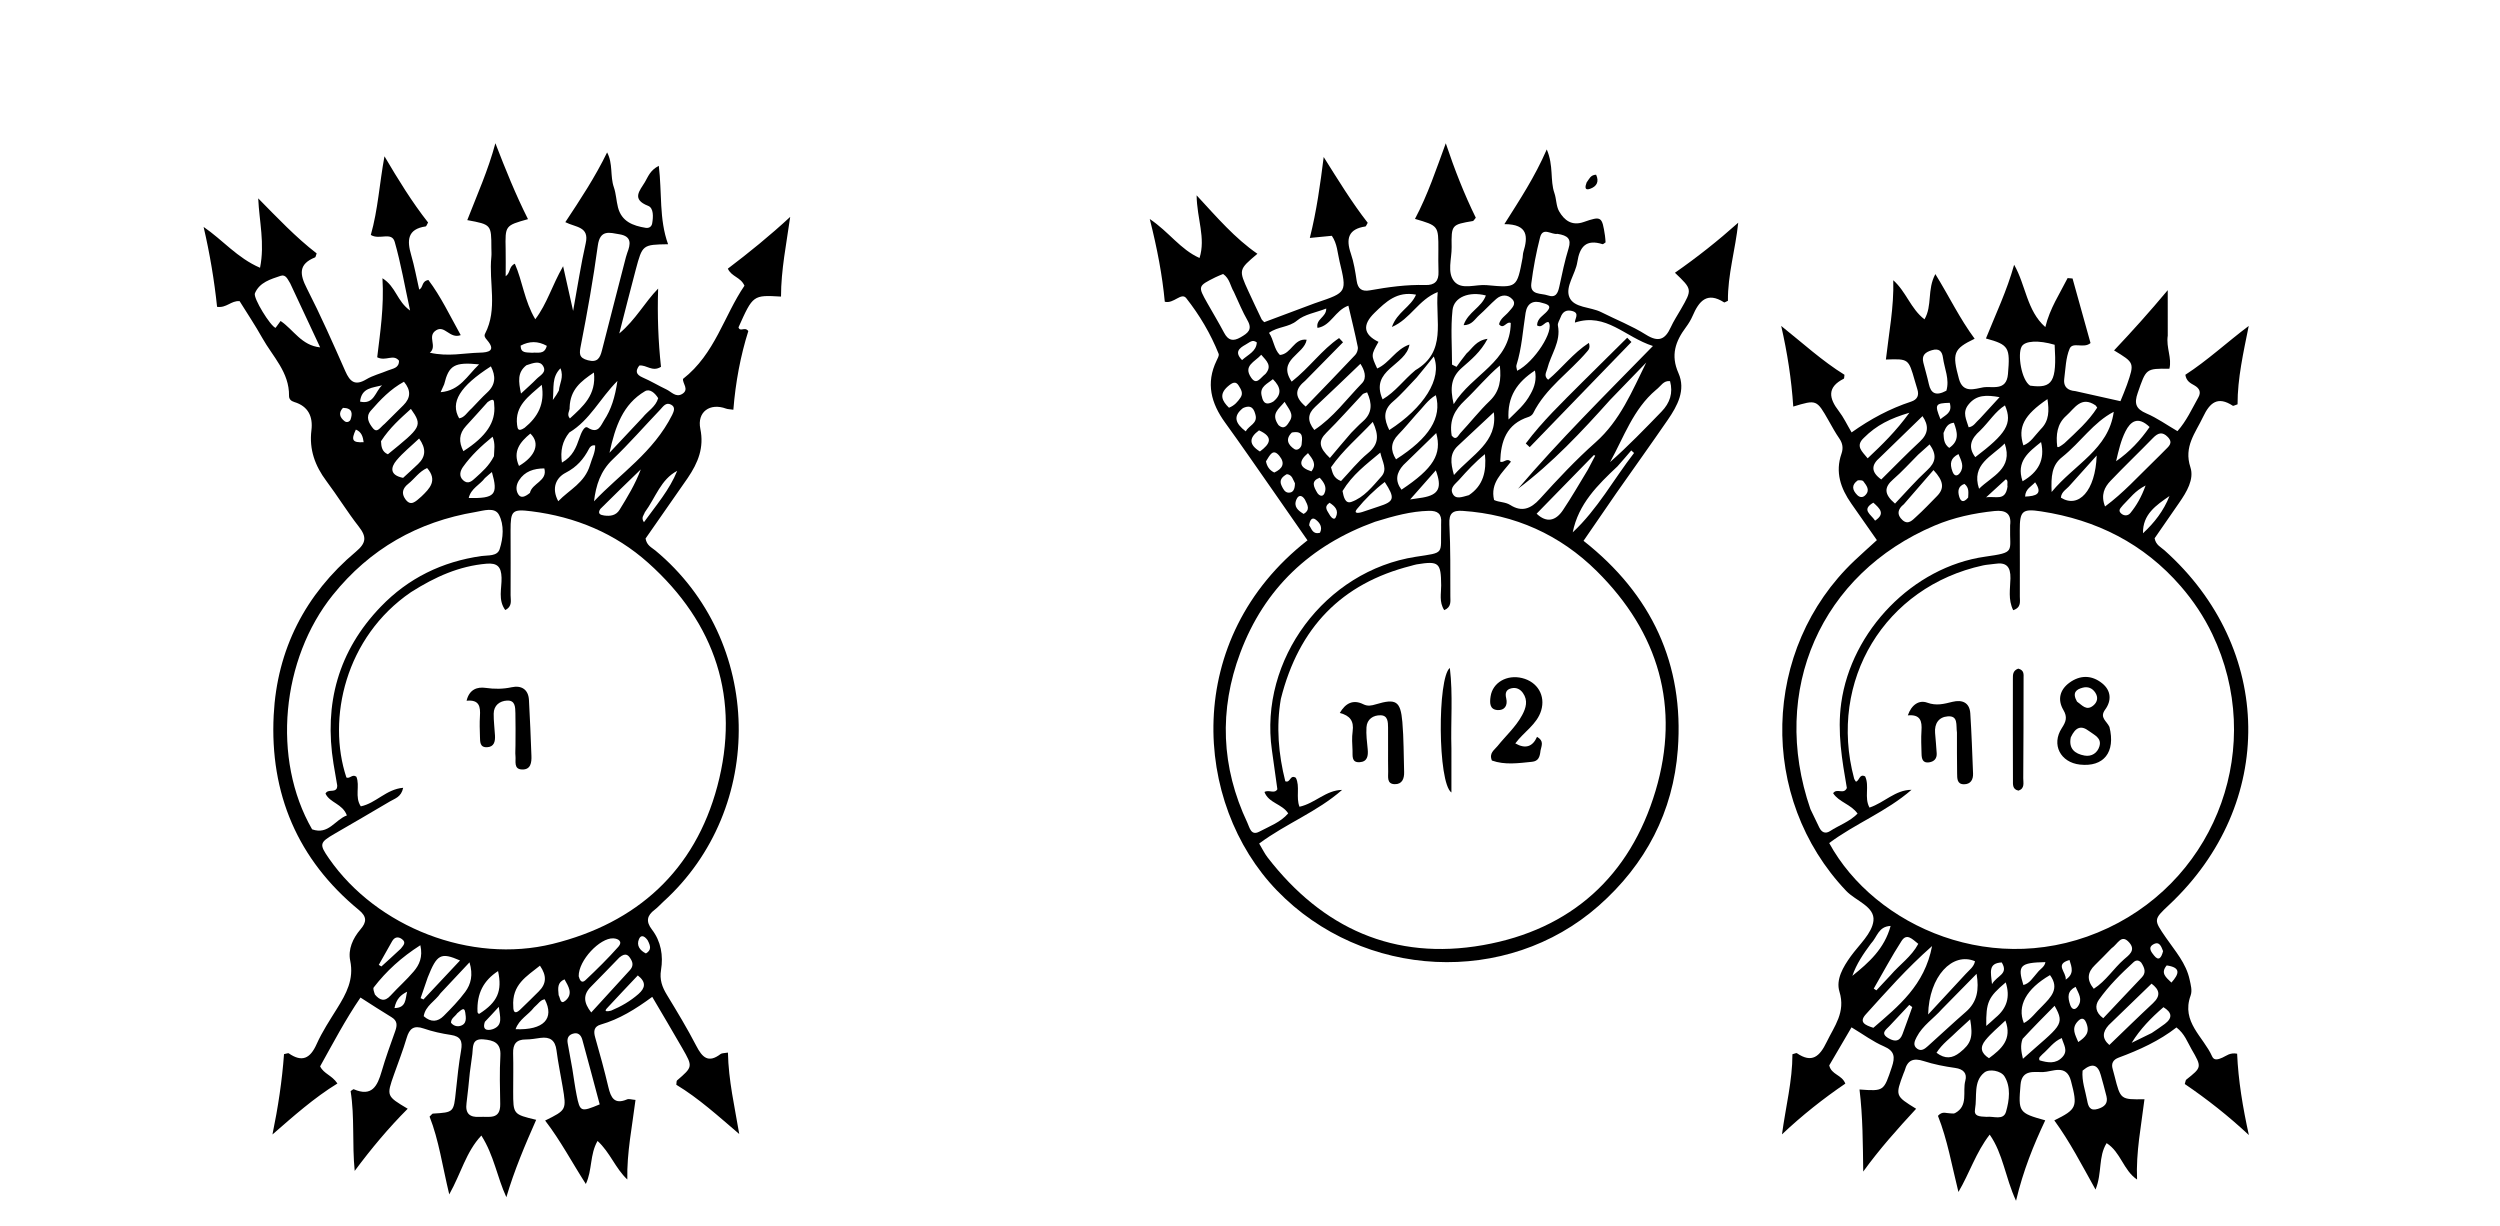 <svg version="1.1" id="Layer_1" xmlns="http://www.w3.org/2000/svg" xmlns:xlink="http://www.w3.org/1999/xlink" x="0px" y="0px"
	 width="100%" viewBox="0 0 848 416" enable-background="new 0 0 848 416" xml:space="preserve">
<path fill="#000000" opacity="1" stroke="none" 
	d="
M233.264,162.15 
	C228.305,169.275 223.551,176.096 218.978,182.659 
	C219.355,185.028 221.07,185.713 222.287,186.722 
	C259.142,217.284 259.943,274.213 224.993,305.867 
	C224.005,306.761 223.126,307.794 222.067,308.589 
	C219.472,310.534 219.009,312.538 221.112,315.272 
	C224.228,319.322 225.021,324.15 224.219,329.034 
	C223.685,332.288 224.59,334.785 226.201,337.433 
	C229.662,343.125 233.121,348.838 236.178,354.75 
	C238.199,358.659 240.244,360.736 244.432,357.524 
	C244.879,357.181 245.655,357.268 246.917,357.041 
	C247.106,366.516 249.206,375.435 250.75,384.655 
	C243.701,378.65 237.005,372.537 229.408,367.953 
	C229.525,367.123 229.449,366.662 229.633,366.503 
	C234.999,361.871 235.048,361.85 231.48,355.619 
	C228.196,349.883 224.803,344.21 221.239,338.135 
	C215.53,342.338 210.045,345.719 203.751,347.54 
	C201.501,348.19 201.268,349.752 201.879,351.879 
	C203.486,357.475 205.02,363.096 206.359,368.76 
	C207.202,372.325 208.402,374.752 212.698,372.915 
	C213.344,372.639 214.259,372.991 215.561,373.092 
	C214.43,382.159 212.601,390.906 212.785,400.083 
	C208.716,396.273 206.951,390.908 202.691,387.009 
	C200.02,391.625 200.949,396.859 198.718,401.612 
	C194.059,394.371 190.131,386.881 184.911,380.091 
	C192.172,376.494 192.178,376.493 190.833,368.546 
	C190.14,364.447 189.287,360.37 188.761,356.251 
	C188.329,352.861 186.573,351.619 183.331,352.053 
	C181.68,352.274 180.02,352.594 178.366,352.588 
	C175.123,352.576 173.964,354.167 174.049,357.264 
	C174.168,361.593 174.068,365.929 174.071,370.262 
	C174.076,377.978 174.079,377.978 181.871,379.841 
	C178.063,388.451 174.431,397.025 171.757,406.089 
	C168.614,399.32 167.598,391.974 163.278,385.176 
	C158.052,390.739 156.464,397.859 152.383,405.137 
	C150.045,395.455 148.855,386.709 145.71,378.747 
	C146.369,378.142 146.596,377.747 146.845,377.732 
	C153.945,377.308 153.895,377.308 154.639,370.107 
	C155.118,365.479 155.608,360.84 156.407,356.261 
	C156.944,353.185 156.272,351.542 152.952,351.051 
	C149.836,350.589 146.704,349.907 143.734,348.875 
	C140.332,347.692 138.87,348.898 137.928,352.098 
	C136.708,356.247 135.122,360.289 133.679,364.371 
	C131.062,371.778 131.058,371.776 138.292,376.084 
	C131.712,382.676 125.868,389.695 120.314,397.172 
	C119.403,387.995 120.339,378.932 118.93,370.106 
	C119.47,369.772 119.828,369.399 119.992,369.471 
	C126.157,372.151 128.022,368.369 129.447,363.446 
	C130.789,358.812 132.45,354.268 134.07,349.72 
	C134.763,347.774 134.824,346.244 132.79,345.021 
	C129.391,342.977 126.081,340.787 122.276,338.367 
	C117.128,345.905 112.924,353.932 108.589,361.705 
	C109.822,364.263 112.557,364.674 114.453,367.516 
	C106.496,372.41 99.564,378.588 92.416,384.82 
	C94.328,375.567 95.696,366.512 96.338,357.56 
	C97.317,357.377 97.746,357.154 97.932,357.283 
	C102.476,360.422 105.212,359.049 107.392,354.179 
	C109.287,349.945 111.892,346.012 114.352,342.05 
	C117.444,337.073 120.107,332.219 118.79,325.853 
	C118.002,322.044 119.674,318.274 122.275,315.242 
	C124.404,312.76 124.506,310.944 121.715,308.65 
	C100.93,291.562 91.496,269.142 92.833,242.627 
	C93.958,220.331 103.53,201.57 120.731,187.124 
	C124.277,184.147 124.401,182.089 121.714,178.644 
	C117.825,173.659 114.501,168.236 110.712,163.167 
	C106.852,158.003 104.83,152.471 105.636,145.934 
	C106.199,141.361 104.594,137.801 99.826,136.368 
	C98.69,136.027 98.024,135.34 98.041,134.283 
	C98.172,126.286 92.511,120.963 88.992,114.676 
	C86.565,110.341 83.788,106.203 81.276,102.151 
	C78.416,101.896 76.864,104.546 73.632,104.079 
	C72.694,95.181 71.197,86.149 69.062,76.973 
	C75.503,81.348 80.458,87.491 88.204,90.829 
	C89.857,82.579 87.942,75.152 87.586,67.284 
	C94.055,73.837 100.307,80.478 107.405,85.949 
	C107.113,86.724 107.076,87.22 106.873,87.302 
	C101.208,89.581 101.621,93.007 104.084,97.82 
	C108.784,107.006 112.963,116.467 117.132,125.913 
	C118.714,129.499 120.428,130.96 124.246,128.676 
	C126.499,127.328 129.169,126.688 131.62,125.654 
	C133.191,124.992 135.374,124.936 135.344,122.35 
	C133.39,119.93 130.89,122.683 127.947,121.19 
	C128.948,112.831 130.307,104.107 129.728,94.378 
	C134.347,97.264 134.611,102.171 139.102,105.333 
	C137.272,96.921 135.98,89.377 133.892,82.06 
	C132.855,78.428 128.707,81.52 125.781,79.691 
	C128.206,71.166 128.728,62.121 130.413,53.014 
	C135.051,60.892 139.77,68.569 145.205,75.475 
	C144.744,76.272 144.614,76.769 144.416,76.797 
	C138.138,77.696 138.027,81.571 139.469,86.504 
	C140.585,90.32 141.29,94.257 142.193,98.211 
	C143.683,97.502 142.864,95.422 145.306,94.969 
	C149.494,100.504 152.602,107.057 156.279,113.674 
	C152.578,115.054 150.887,110.198 147.958,112.02 
	C144.71,114.04 148.485,117.44 145.802,119.637 
	C152.06,121.064 157.405,119.741 162.763,119.62 
	C165.713,119.553 168.317,118.975 165.221,115.359 
	C164.626,114.664 164.101,114.024 164.532,113.193 
	C168.886,104.805 165.762,95.813 166.667,87.151 
	C166.771,86.162 166.678,85.153 166.676,84.153 
	C166.658,76.176 166.658,76.176 158.499,74.665 
	C161.853,66.049 165.607,57.679 168.036,48.581 
	C171.447,57.419 174.889,65.984 179.095,74.335 
	C171.327,76.513 171.346,76.513 171.514,84.478 
	C171.576,87.438 171.524,90.4 171.524,93.71 
	C173.258,92.49 172.521,90.414 174.634,89.453 
	C177.245,95.349 177.855,102.06 181.567,108.287 
	C185.58,103.008 187.213,96.897 191.007,90.299 
	C192.226,95.751 193.16,99.925 194.4,105.467 
	C195.975,96.858 197.06,89.624 198.675,82.51 
	C199.975,76.786 195.233,77.151 191.756,75.355 
	C196.858,67.648 201.856,60.087 205.932,51.696 
	C207.976,55.509 206.905,59.737 208.217,63.509 
	C208.973,65.682 209.042,68.083 209.616,70.332 
	C210.845,75.142 214.678,76.568 218.992,77.278 
	C220.192,77.476 221.03,76.851 221.217,75.786 
	C221.601,73.611 221.755,70.565 219.858,69.829 
	C214.085,67.587 217.026,64.644 218.739,61.79 
	C219.815,59.998 220.455,57.796 223.465,56.253 
	C224.588,65.378 223.516,74.296 226.612,82.841 
	C217.96,82.994 217.917,82.982 215.658,91.422 
	C213.815,98.306 212.091,105.221 210.057,113.118 
	C215.724,108.35 218.666,102.562 223.24,97.889 
	C222.94,106.942 223.275,115.841 224.208,124.424 
	C221.233,126.289 219.296,123.672 216.854,123.991 
	C215.493,125.796 215.652,127.035 218.017,128.054 
	C220.763,129.238 223.334,130.82 226.044,132.094 
	C227.747,132.895 229.256,134.969 231.446,133.602 
	C233.882,132.082 231.418,129.984 231.688,128.513 
	C242.542,120.048 245.601,107.029 252.522,96.915 
	C251.231,93.964 248.189,93.934 246.88,91.129 
	C254.074,85.679 261.176,79.917 268.034,73.569 
	C266.755,82.713 264.922,91.555 264.919,100.601 
	C255.42,100.054 255.42,100.054 250.494,111.045 
	C251.111,112.765 252.632,110.648 253.828,112.306 
	C251.21,120.588 249.498,129.588 248.755,138.981 
	C247.516,138.799 246.852,138.812 246.272,138.597 
	C240.809,136.574 236.372,139.71 237.555,145.469 
	C238.863,151.832 236.83,156.891 233.264,162.15 
M139.39,200.87 
	C117.133,216.064 110.864,243.809 117.5,263.73 
	C118.657,264.275 119.544,262.409 120.889,263.477 
	C122.154,266.544 120.233,270.306 122.385,273.512 
	C127.507,272.474 131.02,267.675 136.755,267.218 
	C136.111,270.385 133.919,270.854 132.318,271.814 
	C126.036,275.58 119.665,279.197 113.343,282.895 
	C108.355,285.813 108.249,286.391 111.617,291.234 
	C127.838,314.563 159.75,326.996 187.41,320.174 
	C216.136,313.089 235.693,295.266 243.316,266.706 
	C251.209,237.135 242.74,211.369 219.863,190.91 
	C208.684,180.911 195.184,175.298 180.263,173.431 
	C173.692,172.609 173.189,173.211 173.188,179.932 
	C173.187,187.259 173.259,194.587 173.193,201.913 
	C173.178,203.597 173.905,205.655 171.381,206.926 
	C168.859,203.473 170.235,199.546 170.128,195.945 
	C170.018,192.257 168.699,190.887 165.006,191.208 
	C155.794,192.006 147.672,195.605 139.39,200.87 
M105.864,281.308 
	C111.448,283.297 113.644,278.034 117.661,276.591 
	C116.172,272.578 111.879,272.349 110.409,269.187 
	C111.252,267.504 113.475,268.967 114.264,267.349 
	C114.305,267.072 114.437,266.733 114.386,266.424 
	C113.984,263.964 113.52,261.514 113.124,259.054 
	C109.842,238.698 114.752,220.757 129.172,205.781 
	C138.5,196.093 149.984,190.502 163.309,188.606 
	C165.517,188.292 168.673,188.76 169.479,186.272 
	C170.704,182.491 171.073,178.056 169.237,174.592 
	C167.81,171.898 164.02,173.213 161.354,173.661 
	C141.695,176.969 125.482,186.161 112.888,201.824 
	C95.452,223.508 92.125,257.448 105.864,281.308 
M211.941,88.664 
	C212.208,87.705 212.401,86.717 212.757,85.792 
	C213.896,82.837 214.374,80.183 210.155,79.474 
	C206.762,78.904 203.53,77.758 202.776,83.324 
	C201.245,94.637 199.225,105.893 197.037,117.101 
	C196.496,119.866 196.234,121.362 199.421,122.204 
	C202.65,123.058 203.524,121.458 204.18,118.857 
	C206.656,109.045 209.23,99.258 211.941,88.664 
M159.365,363.829 
	C158.999,367.28 158.71,370.741 158.245,374.178 
	C157.77,377.694 159.296,379.061 162.7,378.846 
	C165.836,378.648 169.769,379.966 169.674,374.493 
	C169.578,369.033 169.423,363.557 169.731,358.112 
	C169.982,353.661 167.412,352.848 163.954,352.553 
	C159.978,352.213 160.509,355.153 160.215,357.539 
	C159.993,359.343 159.72,361.14 159.365,363.829 
M98.435,96.107 
	C97.633,94.879 96.976,92.953 95.204,93.557 
	C91.803,94.714 88.052,95.743 86.467,99.474 
	C85.791,101.063 91.783,110.716 93.472,111.211 
	C93.974,110.525 94.507,109.796 95.182,108.875 
	C99.635,111.897 102.268,117.189 108.593,117.824 
	C105.314,110.804 102.036,103.784 98.435,96.107 
M228.005,140.735 
	C228.597,139.49 229.195,138.096 227.629,137.256 
	C225.86,136.307 224.919,137.928 223.937,138.956 
	C218.558,144.591 213.427,150.483 207.8,155.857 
	C203.676,159.795 202.15,164.579 201.487,170.047 
	C210.421,160.63 221.654,153.394 228.005,140.735 
M194.137,362.565 
	C194.613,365.518 194.999,368.488 195.582,371.419 
	C196.73,377.182 197.002,377.281 203.418,374.601 
	C201.482,367.37 199.545,360.028 197.533,352.706 
	C197.094,351.108 196.095,350.021 194.203,350.669 
	C192.667,351.195 192.293,352.381 192.561,353.863 
	C193.034,356.481 193.512,359.098 194.137,362.565 
M127.169,337.346 
	C128.815,339.299 130.447,339.929 132.478,337.699 
	C135.034,334.894 137.919,332.379 140.359,329.483 
	C142.221,327.276 143.481,324.638 142.582,320.62 
	C136.151,324.723 131.059,329.371 126.77,334.93 
	C126.472,335.315 126.782,336.17 127.169,337.346 
M193.101,146.715 
	C190.722,149.659 190.018,152.941 190.604,156.91 
	C194.298,154.84 195.452,151.74 196.549,148.565 
	C197.081,147.025 198.169,144.268 199.333,145.031 
	C202.961,147.409 203.832,144.197 204.898,142.581 
	C207.299,138.945 208.615,134.788 209.425,129.214 
	C203.379,135.291 200.209,142.39 193.101,146.715 
M210.093,324.781 
	C206.87,328.095 203.675,331.438 200.415,334.716 
	C197.695,337.449 197.963,340.132 200.548,343.425 
	C205.036,338.509 209.33,333.786 213.65,329.085 
	C214.693,327.95 214.808,326.776 214.05,325.475 
	C213.232,324.07 212.331,322.911 210.093,324.781 
M149.426,336.905 
	C147.651,339.567 144.296,341.131 143.721,344.688 
	C146.195,346.894 148.5,346.61 150.495,344.607 
	C153.065,342.026 155.635,339.39 157.792,336.472 
	C159.746,333.829 160.537,330.698 159.258,326.42 
	C155.734,330.154 152.806,333.257 149.426,336.905 
M218.031,141.553 
	C219.76,139.392 222.439,137.975 223.256,135.055 
	C222.153,133.298 220.405,131.735 218.754,132.714 
	C211.304,137.131 208.695,144.609 206.738,153.586 
	C210.78,149.282 214.166,145.677 218.031,141.553 
M130.48,143.76 
	C132.599,141.657 134.724,139.562 136.833,137.451 
	C139.337,134.945 139.454,132.391 137.02,129.484 
	C132.397,132.01 129.013,135.599 125.764,139.321 
	C123.913,141.441 125.145,143.532 126.44,145.183 
	C127.948,147.106 128.919,144.971 130.48,143.76 
M160.044,138.472 
	C161.774,136.691 163.425,134.824 165.252,133.148 
	C168.155,130.485 168.212,127.586 166.511,124.266 
	C155.951,131.024 152.634,136.493 155.743,141.896 
	C157.569,141.65 158.326,139.985 160.044,138.472 
M165.409,136.382 
	C162.968,139.085 160.555,141.813 158.08,144.485 
	C155.627,147.134 155.57,149.921 157.183,153.037 
	C164.95,148.091 168.234,143.109 167.636,137.354 
	C167.528,136.317 167.864,134.608 165.409,136.382 
M196.293,331.129 
	C196.605,332.367 197.236,333.744 198.575,332.483 
	C202.45,328.834 206.255,325.084 209.782,321.104 
	C211.262,319.434 209.849,318.366 207.998,318.287 
	C203.531,318.097 196.224,325.705 196.293,331.129 
M129.241,149.651 
	C129.309,151.512 129.583,153.26 131.57,154.09 
	C142.797,144.953 143.504,144.51 139.379,138.698 
	C135.823,141.928 132.228,145.059 129.241,149.651 
M174.108,341.469 
	C174.095,343.437 174.833,343.979 176.362,342.541 
	C178.528,340.503 180.617,338.383 182.738,336.297 
	C185.356,333.722 185.531,330.993 183.151,327.548 
	C178.623,331.202 173.556,333.972 174.108,341.469 
M167.549,154.75 
	C167.596,152.665 168.081,150.551 167.084,148.138 
	C163.241,151.279 159.809,154.503 157.056,158.369 
	C156.087,159.73 155.582,161.5 157.086,162.893 
	C158.78,164.463 160.131,163.14 161.351,162.022 
	C163.538,160.02 165.828,158.102 167.549,154.75 
M200.159,157.681 
	C200.776,155.502 201.96,153.463 201.885,151.098 
	C200.783,150.856 200.142,151.548 199.809,152.192 
	C197.978,155.738 195.641,158.415 191.859,160.37 
	C188.685,162.013 186.933,165.502 189.358,170.016 
	C193.186,166.03 198.296,163.877 200.159,157.681 
M136.731,162.091 
	C138.426,160.527 140.148,158.99 141.812,157.394 
	C144.464,154.85 144.579,152.141 142.17,148.74 
	C139.43,151.34 136.716,153.507 134.525,156.114 
	C132.457,158.575 132.16,161.178 136.731,162.091 
M177.936,145.114 
	C182.42,141.462 184.888,137.009 183.754,130.533 
	C179.329,134.48 174.58,137.564 175.398,144.142 
	C175.571,145.531 175.773,146.542 177.936,145.114 
M145.088,331.545 
	C144.283,333.888 143.477,336.231 142.672,338.574 
	C142.992,338.721 143.313,338.868 143.633,339.016 
	C147.697,334.684 151.761,330.352 156.043,325.788 
	C149.504,322.942 148.218,323.659 145.088,331.545 
M203.633,172.638 
	C202.597,174.226 203.601,174.673 204.921,174.858 
	C206.998,175.151 208.959,174.869 210.153,172.925 
	C212.792,168.632 215.44,164.332 217.359,159.219 
	C212.691,163.734 208.348,167.935 203.633,172.638 
M142.937,168.418 
	C145.776,165.695 148.506,162.95 144.874,158.756 
	C142.145,159.961 140.599,162.439 138.431,164.154 
	C136.615,165.59 136.053,167.33 137.505,169.331 
	C139.337,171.855 140.886,170.219 142.937,168.418 
M181.154,341.717 
	C179.248,344.23 176.065,345.726 174.888,349.102 
	C184.419,349.498 188.185,345.491 184.776,338.968 
	C183.313,339.144 182.65,340.439 181.154,341.717 
M193.217,138.118 
	C193.392,139.315 192.05,140.507 193.308,141.94 
	C197.763,137.847 202.328,133.992 201.459,126.356 
	C196.968,129.372 193.456,132.14 193.217,138.118 
M161.972,343.271 
	C162.032,343.425 162.055,343.621 162.165,343.721 
	C162.274,343.821 162.529,343.915 162.621,343.856 
	C168.767,339.91 170.415,336.167 168.94,329.39 
	C164.08,332.549 161.686,336.918 161.972,343.271 
M150.666,130.356 
	C150.336,131.086 150.007,131.816 149.46,133.03 
	C156.009,132.474 158.377,127.548 162.502,123.589 
	C154.125,122.769 152.252,123.877 150.666,130.356 
M207.276,342.816 
	C210.658,341.405 213.796,339.595 216.564,337.17 
	C218.864,335.154 219.295,333.158 216.344,330.866 
	C212.932,334.484 209.538,338.043 206.203,341.659 
	C205.679,342.227 204.316,343.525 207.276,342.816 
M179.752,167.193 
	C180.447,163.876 185.834,163.169 184.631,158.882 
	C181.056,158.913 177.996,159.865 176.034,162.938 
	C175.073,164.444 174.866,166.203 175.787,167.671 
	C176.691,169.113 178.093,168.542 179.752,167.193 
M179.893,147.067 
	C176.42,149.93 173.818,153.087 176.041,158.045 
	C181.687,154.742 183.309,150.303 179.893,147.067 
M178.55,123.895 
	C175.412,126.36 175.897,129.45 176.718,133.496 
	C178.859,131.501 180.481,130.106 181.961,128.573 
	C183.149,127.342 185.513,126.346 184.24,124.18 
	C183.118,122.273 181.012,123.065 178.55,123.895 
M164.47,162.174 
	C162.791,164.446 159.735,165.674 158.991,168.918 
	C167.89,169.122 169.047,167.814 166.856,160.114 
	C166.159,160.69 165.54,161.201 164.47,162.174 
M218.725,173.774 
	C218.448,174.714 217.326,175.536 218.425,177.137 
	C222.603,171.345 227.094,166.177 229.706,159.712 
	C224.126,162.637 222.479,168.626 218.725,173.774 
M135.957,321.787 
	C136.707,320.762 137.991,319.737 136.307,318.522 
	C135.015,317.589 133.816,317.856 133.006,319.265 
	C131.477,321.927 129.987,324.612 128.481,327.287 
	C128.777,327.465 129.073,327.644 129.369,327.822 
	C131.42,325.971 133.47,324.121 135.957,321.787 
M180.559,119.655 
	C182.337,119.401 184.671,120.434 185.475,117.308 
	C182.436,115.614 179.533,115.676 176.594,117.245 
	C176.641,119.823 178.366,119.493 180.559,119.655 
M164.47,346.6 
	C163.246,350.174 166.476,349.402 167.471,348.972 
	C170.622,347.613 169.604,344.902 169.189,341.518 
	C167.36,343.522 166.144,344.854 164.47,346.6 
M122.131,136.224 
	C126.945,137.334 127.261,132.744 129.602,130.702 
	C126.431,131.558 122.629,131.449 122.131,136.224 
M189.489,337.573 
	C190.065,338.501 190.011,340.982 191.837,339.389 
	C194.486,337.077 192.814,334.589 191.483,332.189 
	C189.014,333.275 189.254,335.123 189.489,337.573 
M155.062,343.736 
	C154.379,344.797 152.973,345.392 152.978,346.913 
	C153.788,347.961 155.006,348.281 156.061,348.002 
	C158.485,347.36 158.048,345.12 157.822,343.494 
	C157.512,341.254 156.33,342.71 155.062,343.736 
M219.68,318.938 
	C218.83,317.723 217.506,316.771 216.748,318.521 
	C215.794,320.725 217.085,322.416 219.096,323.411 
	C220.999,322.273 220.727,320.934 219.68,318.938 
M189.573,132.475 
	C189.77,130.144 191.343,127.895 190.106,124.931 
	C187.08,128.014 187.945,131.341 187.526,135.672 
	C188.624,134.118 188.989,133.601 189.573,132.475 
M116.333,138.342 
	C114.697,140.079 115.263,141.615 116.896,142.879 
	C117.654,143.466 118.667,143.033 118.927,142.257 
	C119.592,140.268 119.603,138.403 116.333,138.342 
M123.349,149.988 
	C123.116,148.169 122.647,146.502 120.71,145.714 
	C119.024,149.254 119.526,150.222 123.349,149.988 
M138.092,336.393 
	C136.036,337.411 134.427,338.785 133.801,341.94 
	C137.896,341.897 137.474,338.737 138.092,336.393 
z"/>
<path fill="#000000" opacity="1" stroke="none" 
	d="
M735.302,113.837 
	C734.692,117.919 736.781,121.452 735.854,125.077 
	C727.809,124.98 727.979,125.039 725.111,133.285 
	C723.868,136.86 724.46,138.697 728.047,140.228 
	C731.675,141.776 734.96,144.13 738.592,146.245 
	C741.649,142.816 743.483,138.711 745.664,134.835 
	C746.678,133.033 746.097,131.733 744.327,130.717 
	C743.066,129.994 741.603,129.343 741.27,127.126 
	C748.717,122.313 755.359,116.127 762.771,110.553 
	C760.969,119.546 758.962,128.343 758.978,137.141 
	C757.978,137.466 757.551,137.749 757.383,137.638 
	C752.258,134.267 749.581,136.543 747.276,141.415 
	C744.698,146.866 740.669,151.455 742.986,158.503 
	C744.321,162.567 741.709,166.892 739.181,170.537 
	C736.345,174.627 733.516,178.722 730.846,182.581 
	C731.261,184.879 732.96,185.571 734.153,186.636 
	C771.447,219.904 772.184,272.714 735.805,306.887 
	C730.401,311.964 730.47,311.916 734.682,318.052 
	C737.772,322.554 741.526,326.687 742.724,332.298 
	C743.114,334.122 743.669,336.004 743.046,337.713 
	C739.796,346.644 747.406,351.669 750.356,358.344 
	C751.055,359.928 752.577,359.291 753.861,358.737 
	C755.2,358.159 756.334,356.97 758.833,357.41 
	C759.221,366.492 760.757,375.654 762.816,385.011 
	C755.893,378.53 748.602,372.808 741.077,367.696 
	C741.354,366.826 741.354,366.393 741.565,366.226 
	C746.875,362.017 746.912,362.003 743.354,355.865 
	C741.954,353.449 741.055,350.674 738.255,348.508 
	C732.419,353.062 725.662,356.146 718.663,358.738 
	C716.819,359.421 716.029,360.669 716.63,362.645 
	C716.872,363.441 717.069,364.251 717.273,365.058 
	C719.284,372.996 719.283,372.996 727.404,372.859 
	C726.311,381.875 724.481,390.779 724.891,400.097 
	C720.229,396.962 719.374,390.814 714.565,387.75 
	C711.664,392.406 713.12,397.762 710.806,403.501 
	C706.055,394.978 702.039,387.183 696.82,380.035 
	C704.477,376.258 704.785,375.464 702.473,366.663 
	C700.921,360.752 696.174,363.57 692.919,363.657 
	C690.139,363.731 685.811,362.64 685.365,367.93 
	C684.584,377.177 684.697,377.511 693.744,380.016 
	C689.783,388.42 686.303,396.929 683.836,407.304 
	C680.113,399.241 679.495,391.428 674.903,384.862 
	C670.204,390.935 668.065,397.946 664.299,404.318 
	C662.073,395.41 660.554,386.531 657.35,378.493 
	C658.855,376.839 660.041,377.628 661.145,377.614 
	C661.811,377.606 662.605,377.857 663.123,377.581 
	C667.797,375.087 665.616,370.279 666.641,366.563 
	C667.319,364.104 665.999,362.629 663.204,362.243 
	C659.592,361.744 655.958,361.036 652.498,359.911 
	C649.051,358.789 647.035,359.571 646.097,363.066 
	C646.011,363.385 645.84,363.681 645.723,363.993 
	C642.836,371.708 642.836,371.708 649.953,376.092 
	C643.655,382.904 637.537,389.747 632.007,397.397 
	C631.874,388.02 631.876,378.805 630.747,369.555 
	C639.094,370.167 638.962,370.122 641.705,361.957 
	C642.84,358.579 642.73,356.51 638.99,354.909 
	C635.365,353.357 632.118,350.923 628.031,348.473 
	C625.433,352.911 622.877,357.279 620.474,361.384 
	C621.231,364.601 624.748,364.506 625.939,367.557 
	C618.469,372.639 611.284,378.32 604.446,384.774 
	C605.704,375.467 607.999,366.593 607.994,357.595 
	C608.883,357.37 609.317,357.116 609.494,357.237 
	C614.642,360.76 617.25,358.324 619.575,353.511 
	C622.214,348.049 626.101,343.385 623.94,336.358 
	C622.682,332.265 625.169,327.993 627.796,324.356 
	C630.62,320.446 634.994,316.582 635.472,312.336 
	C636.014,307.513 629.46,305.589 626.23,302.191 
	C596.304,270.711 597.463,220.124 629.006,190.199 
	C631.397,187.932 633.867,185.748 636.638,183.215 
	C633.649,178.94 630.805,174.871 627.959,170.803 
	C624.357,165.655 622.441,160.176 624.632,153.89 
	C625.28,152.029 625.042,150.378 623.881,148.71 
	C622.552,146.801 621.445,144.734 620.291,142.707 
	C616.2,135.517 616.208,135.512 608.273,137.906 
	C607.668,128.658 606.258,119.656 604.185,110.562 
	C611.415,116.311 618.08,122.443 625.645,127.123 
	C625.532,127.843 625.585,128.368 625.417,128.452 
	C619.652,131.352 620.355,135.091 623.743,139.467 
	C625.339,141.529 626.46,143.958 628.064,146.673 
	C634.536,142.076 641.103,138.581 648.23,136.239 
	C650.39,135.529 651.04,134.089 650.341,131.962 
	C650.029,131.013 649.758,130.051 649.484,129.091 
	C647.371,121.682 647.372,121.682 639.695,121.955 
	C640.702,112.998 642.456,104.181 642.196,95.06 
	C646.594,98.954 648.108,104.74 652.781,108.319 
	C655.505,103.67 653.622,98.223 656.477,92.968 
	C661.195,100.623 664.785,108.15 669.799,114.899 
	C662.553,118.383 662.124,119.823 664.474,128.501 
	C665.842,133.552 669.857,131.874 672.665,131.395 
	C675.709,130.874 680.586,132.833 681.099,126.901 
	C681.878,117.885 681.43,116.933 673.629,114.811 
	C676.943,106.572 680.758,98.569 683.194,89.804 
	C687.17,96.739 687.452,105.365 693.774,110.95 
	C695.336,104.536 698.683,99.607 701.334,94.326 
	C701.892,94.373 702.451,94.419 703.009,94.466 
	C705.051,101.797 707.092,109.128 709.107,116.363 
	C706.77,118.36 703.065,115.805 702.014,118.283 
	C700.696,121.391 700.645,125.058 700.189,128.502 
	C699.914,130.573 700.768,132.08 702.984,132.527 
	C703.309,132.593 703.649,132.594 703.973,132.666 
	C708.978,133.781 713.982,134.903 719.252,136.083 
	C720.019,134.166 720.827,132.36 721.472,130.497 
	C724.048,123.059 724.03,123.053 717.089,118.861 
	C723.261,112.33 729.201,105.731 735.294,98.423 
	C735.294,103.403 735.294,108.382 735.302,113.837 
M750.41,215.085 
	C747.587,209.187 743.995,203.791 739.717,198.857 
	C727.158,184.368 711.102,176.324 692.337,173.458 
	C685.909,172.476 685.103,173.352 685.106,179.837 
	C685.11,187.335 685.177,194.833 685.127,202.33 
	C685.117,203.96 685.712,206.027 682.883,206.984 
	C681.085,203.373 681.874,199.672 681.942,196.174 
	C682.02,192.204 680.537,190.612 676.63,191.257 
	C675.321,191.473 673.976,191.497 672.684,191.778 
	C639.329,199.011 620.031,230.866 628.904,264.035 
	C629.014,264.448 629.333,264.806 629.542,265.168 
	C630.787,264.729 630.72,262.343 632.657,263.361 
	C634.204,266.671 632.262,270.548 634.134,273.931 
	C639.214,272.238 642.872,267.923 648.388,267.901 
	C639.913,275.29 629.315,279.353 620.463,285.963 
	C635.869,314.217 676.915,332.821 715.148,314.725 
	C752.342,297.12 768.368,252.632 750.41,215.085 
M614.086,274.434 
	C615.093,276.532 616.079,278.641 617.115,280.725 
	C617.917,282.34 619.159,282.946 620.772,281.895 
	C623.787,279.93 627.328,278.756 630.088,275.98 
	C627.876,272.812 623.763,272.099 621.793,269.057 
	C623.105,267.194 625.352,269.662 626.453,267.299 
	C624.851,257.947 623.156,248.433 624.546,238.453 
	C627.952,214 648.786,192.318 673.344,188.824 
	C683.856,187.329 681.61,187.307 681.83,178.729 
	C681.834,178.562 681.811,178.393 681.832,178.23 
	C682.371,174.081 680.219,172.956 676.513,173.34 
	C669.526,174.064 662.692,175.534 656.241,178.265 
	C617.704,194.579 600.173,234.083 614.086,274.434 
M635.446,348.63 
	C643.945,341.284 652.838,334.219 655.361,320.897 
	C646.584,328.643 639.819,336.418 632.901,344.04 
	C630.442,346.75 632.609,347.72 635.446,348.63 
M658.743,342.244 
	C655.919,345.465 652.144,347.842 650.129,351.769 
	C649.464,353.065 648.691,354.632 650.367,355.767 
	C651.749,356.702 652.926,355.739 653.911,354.859 
	C658.234,350.997 662.451,347.013 666.827,343.212 
	C670.714,339.834 671.348,335.685 670.458,330.322 
	C666.425,334.43 662.834,338.086 658.743,342.244 
M730.77,156.278 
	C731.949,155.106 733.151,153.957 734.301,152.758 
	C735.533,151.472 737.309,150.305 735.319,148.239 
	C733.478,146.328 731.986,146.819 730.295,148.56 
	C725.547,153.447 720.611,158.152 715.912,163.083 
	C713.852,165.244 712.502,167.854 714.03,171.798 
	C720.252,167.19 725.087,161.783 730.77,156.278 
M699.456,155.064 
	C695.933,157.824 695.704,161.584 695.912,166.88 
	C703.731,157.415 715.235,152.433 716.984,139.68 
	C710.021,143.288 705.881,149.911 699.456,155.064 
M688.615,130.813 
	C696.251,131.877 697.703,129.457 696.937,116.943 
	C691.443,115.327 686.871,115.573 685.751,117.544 
	C684.273,120.142 685.657,128.934 688.615,130.813 
M673.873,378.835 
	C676.181,378.531 679.561,380.16 680.444,377.099 
	C681.566,373.207 682.144,368.694 679.916,365.094 
	C678.733,363.182 674.778,362.46 673.101,363.789 
	C669.259,366.833 670.702,371.93 669.933,376.171 
	C669.475,378.695 671.349,378.711 673.873,378.835 
M637.662,155.191 
	C634.784,157.649 634.501,160.024 638.127,162.64 
	C642.512,158.31 646.752,153.922 651.222,149.782 
	C654.234,146.993 654.227,144.257 652.114,141.152 
	C647.405,145.725 642.787,150.209 637.662,155.191 
M715.26,347.726 
	C713.186,350.033 712.904,352.238 715.488,354.456 
	C720.513,349.63 725.326,344.9 730.265,340.306 
	C733.14,337.632 732.39,335.61 729.806,333.656 
	C724.992,338.297 720.365,342.757 715.26,347.726 
M650.628,154.232 
	C647.823,157.035 645.163,160.006 642.172,162.593 
	C639.071,165.277 639.004,167.611 642.792,170.822 
	C646.424,167.01 649.856,163.026 653.703,159.495 
	C656.695,156.751 657.02,154.211 654.524,150.745 
	C653.283,151.836 652.193,152.793 650.628,154.232 
M726.324,326.535 
	C725.511,325.655 724.582,325.566 723.717,326.358 
	C719.431,330.282 715.289,334.378 711.933,339.12 
	C710.534,341.096 710.754,343.449 713.426,345.378 
	C717.862,340.674 722.147,336.094 726.479,331.558 
	C727.905,330.065 727.659,328.609 726.324,326.535 
M666.786,330.343 
	C667.971,329.019 669.564,327.982 669.918,326.049 
	C662.286,322.803 654.306,331.152 654.03,344.113 
	C658.642,339.123 662.475,334.978 666.786,330.343 
M645.78,171.045 
	C643.692,172.679 643.271,174.565 645.333,176.424 
	C647.283,178.182 648.744,176.375 649.994,175.25 
	C652.445,173.044 654.71,170.629 657.028,168.277 
	C659.57,165.697 659.342,163.206 655.841,159.45 
	C652.488,163.332 649.366,166.947 645.78,171.045 
M716.193,321.699 
	C714.332,323.588 712.508,325.514 710.602,327.356 
	C708.058,329.814 707.727,332.353 710.208,335.397 
	C714.368,332.733 716.908,328.528 720.467,325.41 
	C722.073,324.004 724.596,322.366 722.235,319.697 
	C719.536,316.647 718.41,320.183 716.193,321.699 
M686.066,352.375 
	C685.231,354.59 685.595,356.708 686.178,359.138 
	C698.7,347.922 700.732,347.846 696.915,341.167 
	C693.365,344.75 689.881,348.266 686.066,352.375 
M671.611,146.119 
	C668.72,148.675 667.307,151.48 670.017,155.068 
	C680.41,147.156 682.789,143.73 680.081,137.507 
	C676.766,139.594 674.803,142.974 671.611,146.119 
M700.232,150.363 
	C704.267,146.564 708.445,142.889 711.371,138.269 
	C710.987,137.745 710.918,137.575 710.792,137.489 
	C705.902,134.177 703.72,138.511 700.892,141.007 
	C697.703,143.822 697.364,147.584 697.802,151.408 
	C697.886,152.142 699.133,151.21 700.232,150.363 
M660.214,132.52 
	C661.353,128.634 659.556,125.044 659.055,121.327 
	C658.772,119.229 657.815,118.039 655.306,118.785 
	C653.027,119.462 651.77,120.525 652.399,123.024 
	C653.007,125.437 653.73,127.823 654.258,130.253 
	C654.952,133.451 656.667,134.429 660.214,132.52 
M692.776,341.223 
	C695.648,338.252 698.736,335.329 695.359,330.755 
	C687.273,335.447 684.145,341.233 686.496,347.029 
	C688.909,345.773 690.371,343.498 692.776,341.223 
M706.412,363.15 
	C706.081,366.692 707.363,369.99 707.984,373.386 
	C708.338,375.324 708.939,376.956 711.576,376.148 
	C713.8,375.466 715.115,374.316 714.514,371.847 
	C713.927,369.434 713.245,367.044 712.583,364.65 
	C711.646,361.259 709.78,360.317 706.412,363.15 
M632.212,148.526 
	C629.243,151.336 631.613,153.1 633.51,155.466 
	C638.466,150.801 643.09,146.304 647.665,140.001 
	C641.215,141.913 636.533,144.193 632.212,148.526 
M679.993,150.423 
	C675.757,154.789 668.503,157.46 671.296,165.791 
	C675.62,161.483 682.988,159.035 679.993,150.423 
M702.164,164.57 
	C701.058,165.93 699.205,166.758 699.054,168.803 
	C704.996,172.558 710.777,166.582 711.195,154.514 
	C708.35,157.706 705.504,160.898 702.164,164.57 
M692.226,145.579 
	C695.152,142.693 695.069,139.212 694.5,135.376 
	C686.483,140.823 684.393,144.893 686.323,151.07 
	C688.821,150.163 690.059,147.891 692.226,145.579 
M641.308,330.757 
	C644.345,327.201 648.39,324.481 650.681,320.156 
	C648.655,318.563 646.795,316.4 645.014,319.161 
	C641.632,324.401 638.695,329.929 635.573,335.338 
	C635.872,335.537 636.171,335.735 636.47,335.933 
	C637.926,334.383 639.381,332.832 641.308,330.757 
M664.059,349.617 
	C661.68,352.05 658.801,354.034 656.861,357.096 
	C659.807,359.335 662.251,359.005 664.758,357.03 
	C668.602,354.002 669.344,351.851 668.28,345.757 
	C666.979,346.945 665.771,348.05 664.059,349.617 
M717.782,156.444 
	C722.342,153.286 726.035,149.346 729.143,144.841 
	C725.094,140.934 722.591,143.091 720.967,146.302 
	C719.428,149.345 718.639,152.767 717.782,156.444 
M671.569,142.003 
	C673.651,139.735 675.734,137.467 678.262,134.714 
	C673.761,133.919 670.395,133.871 667.71,137.219 
	C665.501,139.973 667.04,142.364 667.768,144.936 
	C669.559,144.668 670.096,143.281 671.569,142.003 
M674.661,358.946 
	C678.854,355.844 682.625,352.557 680.235,346.164 
	C677.803,348.517 675.368,350.467 673.453,352.837 
	C671.51,355.243 671.919,357.2 674.661,358.946 
M692.328,149.949 
	C688.21,153.275 683.748,156.436 686.055,163.244 
	C691.358,160.188 693.749,156.011 692.328,149.949 
M676.936,345.152 
	C680.743,341.999 681.937,338.151 680.34,333.224 
	C674.376,338.278 673.654,339.881 673.736,348.003 
	C674.806,347.075 675.641,346.351 676.936,345.152 
M634.597,320.097 
	C632.091,323.491 629.703,326.953 628.32,331.003 
	C633.899,326.512 639.19,321.842 641.298,314.074 
	C637.109,314.27 636.837,317.739 634.597,320.097 
M729.87,350.393 
	C731.362,349.362 732.897,348.388 734.336,347.288 
	C737.048,345.214 736.693,343.406 733.843,341.635 
	C729.623,345.284 725.944,349.057 723.068,353.722 
	C725.124,352.723 727.18,351.724 729.87,350.393 
M640.862,348.074 
	C639.6,349.374 637.755,350.554 640.622,352.197 
	C642.822,353.458 644.402,353.242 645.331,350.771 
	C646.474,347.729 647.541,344.659 648.642,341.601 
	C648.306,341.353 647.97,341.104 647.634,340.855 
	C645.529,343.106 643.425,345.356 640.862,348.074 
M692.711,357.678 
	C692.285,358.274 691.315,358.625 691.824,359.668 
	C694.582,360.463 697.32,360.987 699.576,358.548 
	C701.599,356.361 699.975,354.372 699.354,352.109 
	C696.551,353.3 695.113,355.598 692.711,357.678 
M691.172,329.805 
	C692.038,328.659 693.549,327.991 693.81,326.345 
	C685.188,326.536 684.276,327.481 686.328,334.113 
	C688.45,333.606 689.432,331.77 691.172,329.805 
M735.891,168.251 
	C731.364,171.378 726.763,174.453 726.905,180.878 
	C730.742,177.337 733.897,173.304 735.891,168.251 
M720.122,171.332 
	C719.505,172.213 718.167,173.03 719.537,174.211 
	C720.536,175.072 721.832,175 722.643,173.999 
	C724.708,171.447 726.353,168.646 727.787,164.68 
	C724.135,166.533 722.557,168.913 720.122,171.332 
M659.24,146.868 
	C659.346,148.643 659.24,150.495 661.173,151.928 
	C664.712,149.545 663.951,146.579 662.754,143.391 
	C660.731,143.602 660.014,144.871 659.24,146.868 
M680.952,165.014 
	C680.759,164.13 681.304,162.993 680.374,162.573 
	C678.313,164.459 676.356,166.251 673.683,168.699 
	C676.982,168.153 680.221,170.199 680.952,165.014 
M707.619,346.844 
	C706.788,344.891 705.663,345.435 704.643,346.591 
	C702.569,348.942 703.937,350.997 704.943,353.462 
	C707.458,351.747 709.033,350.231 707.619,346.844 
M678.985,326.456 
	C674.321,326.717 675.286,329.746 675.686,333.819 
	C677.429,330.784 681.421,330.473 678.985,326.456 
M702.254,340.988 
	C702.845,342.565 703.9,342.64 704.781,341.437 
	C706.568,338.998 705.022,336.963 704.037,334.724 
	C701.223,336.198 701.282,338.175 702.254,340.988 
M630.17,162.926 
	C627.936,164.501 628.28,166.199 629.968,167.915 
	C630.788,168.75 631.809,168.847 632.635,168.049 
	C634.488,166.261 633.128,164.715 632.046,163.25 
	C631.803,162.921 631.183,162.869 630.17,162.926 
M661.349,136.635 
	C656.426,136.768 656.163,137.188 658.204,142.195 
	C659.887,140.712 662.364,140.06 661.349,136.635 
M734.948,327.47 
	C732.769,330.085 734.669,331.487 736.547,333.294 
	C739.188,330.333 739.855,328.177 734.948,327.47 
M662.303,160.008 
	C662.896,161.582 663.929,161.606 664.799,160.428 
	C666.403,158.256 665.248,156.261 664.318,154.021 
	C661.689,155.368 661.224,157.123 662.303,160.008 
M635.434,170.503 
	C631.237,172.947 634.656,174.444 636.027,176.611 
	C639.584,174.267 637.651,172.469 635.434,170.503 
M667.598,168.773 
	C667.649,167.166 668.038,165.474 666.338,164.134 
	C664.163,164.917 664.021,166.625 664.562,168.461 
	C664.996,169.932 665.881,170.828 667.598,168.773 
M690.311,163.592 
	C689.102,164.998 687,165.785 686.916,168.445 
	C690.627,168.273 693.035,167.593 690.311,163.592 
M701.97,325.635 
	C696.771,327.106 700.984,329.704 700.69,332.294 
	C703.624,330.315 702.774,328.184 701.97,325.635 
M733.714,322.629 
	C733.107,321.072 732.486,319.098 730.34,320.366 
	C728.456,321.479 729.815,323.055 730.681,324.138 
	C732.225,326.07 733.12,324.954 733.714,322.629 
z"/>
<path fill="#000000" opacity="1" stroke="none" 
	d="
M548.276,167.249 
	C544.509,172.742 540.934,177.932 537.134,183.448 
	C560.245,201.625 571.289,225.299 569.116,254.243 
	C567.534,275.325 558.26,293.145 542.244,307.262 
	C511.124,334.694 462.336,332.244 433.164,302.077 
	C404.62,272.558 400.883,216.552 443.502,183.283 
	C439.576,177.633 435.631,171.93 431.658,166.247 
	C426.313,158.602 421.031,150.91 415.561,143.355 
	C410.818,136.803 408.955,129.99 412.665,122.326 
	C413.021,121.589 413.594,120.583 413.355,119.987 
	C410.624,113.171 406.873,106.848 402.372,101.134 
	C400.712,99.025 398.127,103.148 395.096,102.349 
	C394.251,93.397 392.559,84.409 389.997,74.282 
	C396.601,78.733 400.346,84.593 406.882,87.512 
	C409.029,80.665 406.013,74.285 405.89,66.254 
	C412.948,73.886 418.876,80.81 426.513,86.083 
	C420.122,91.475 420.111,91.48 423.452,98.774 
	C424.909,101.952 426.413,105.108 427.918,108.263 
	C428.054,108.549 428.35,108.759 428.824,109.283 
	C434.441,107.18 440.139,105.046 445.839,102.914 
	C446.151,102.798 446.468,102.695 446.784,102.588 
	C456.833,99.173 456.91,99.155 454.368,88.63 
	C453.68,85.779 453.613,82.689 451.761,79.983 
	C449.514,80.201 447.272,80.419 444.294,80.709 
	C446.612,71.448 447.834,62.539 448.996,53.265 
	C453.882,61.037 458.546,68.671 463.932,75.575 
	C463.487,76.305 463.352,76.788 463.151,76.818 
	C457.356,77.673 456.471,80.952 458.209,86.009 
	C459.229,88.975 459.714,92.151 460.185,95.271 
	C460.602,98.039 461.978,98.959 464.65,98.485 
	C470.878,97.378 477.139,96.493 483.487,96.683 
	C486.684,96.779 488.063,95.325 487.938,92.171 
	C487.84,89.675 487.888,87.172 487.895,84.672 
	C487.919,76.582 487.923,76.582 479.961,74.253 
	C484.319,66.041 487.198,57.33 490.408,48.599 
	C493.37,57.452 496.684,65.901 500.591,73.857 
	C500.033,74.511 499.855,74.93 499.613,74.971 
	C492.395,76.209 492.28,76.205 492.398,83.81 
	C492.46,87.754 490.764,92.46 493.284,95.457 
	C495.81,98.463 500.537,96.368 504.277,96.718 
	C514.538,97.678 514.547,97.604 516.457,87.47 
	C516.58,86.817 516.536,86.121 516.728,85.494 
	C518.303,80.351 518.423,76.022 510.28,76.03 
	C515.589,67.612 520.567,60.106 524.66,50.686 
	C527.048,56.269 525.733,61.128 527.246,65.468 
	C527.952,67.495 527.83,69.913 528.864,71.702 
	C530.609,74.72 533.152,76.708 537.156,75.318 
	C543.218,73.213 543.413,73.404 544.406,79.924 
	C544.527,80.714 544.549,81.518 544.608,82.216 
	C544.121,82.515 543.78,82.888 543.579,82.823 
	C538.015,81.05 535.825,83.678 535.026,88.886 
	C534.4,92.968 530.869,97.204 532.323,100.783 
	C533.83,104.495 539.482,104.04 543.118,105.876 
	C548.17,108.428 553.51,110.505 558.274,113.505 
	C562.548,116.196 564.813,115.204 566.72,111.02 
	C567.685,108.906 568.979,106.941 570.142,104.919 
	C574.038,98.151 574.041,98.153 568.138,92.52 
	C575.629,87.306 582.688,81.715 589.606,75.539 
	C588.672,84.6 586.002,93.239 586.116,102.025 
	C585.389,102.342 584.966,102.668 584.816,102.571 
	C578.983,98.811 576.274,102.187 574.142,107.13 
	C573.553,108.496 572.754,109.806 571.864,111.001 
	C568.32,115.762 566.622,120.457 569.331,126.559 
	C571.876,132.29 568.997,137.639 565.709,142.413 
	C560.04,150.644 554.223,158.774 548.276,167.249 
M434.468,237.057 
	C432.84,246.542 433.667,255.873 435.971,265.005 
	C437.765,265.709 437.505,262.583 439.548,263.825 
	C441.032,266.744 439.517,270.447 440.791,273.649 
	C446.082,272.482 449.745,268.022 455.24,267.934 
	C446.822,275.361 436.196,279.359 427.112,286.128 
	C428.232,288.001 428.942,289.517 429.94,290.809 
	C448.536,314.891 472.907,325.902 503.045,320.585 
	C532.9,315.318 552.921,297.203 561.564,268.253 
	C570.054,239.813 562.636,214.541 541.623,193.723 
	C529.168,181.383 513.836,174.487 496.145,173.287 
	C492.775,173.058 491.436,174.068 491.627,177.815 
	C492.042,185.959 491.931,194.131 491.959,202.292 
	C491.964,203.943 492.365,205.93 489.881,206.96 
	C488.085,204.156 488.868,201.271 488.846,198.57 
	C488.785,190.856 488.107,190.206 480.54,191.435 
	C479.887,191.541 479.255,191.772 478.61,191.936 
	C455.087,197.897 440.571,212.796 434.468,237.057 
M466.405,176.983 
	C444.483,184.917 428.883,199.584 420.707,221.419 
	C413.448,240.806 414.19,260.203 423.105,279.071 
	C423.874,280.697 424.328,283.591 427.14,282.104 
	C430.555,280.301 434.349,278.932 436.959,275.898 
	C434.857,272.635 430.328,272.437 428.905,268.641 
	C430.491,267.746 432.263,269.399 433.283,267.719 
	C432.662,263.261 432.058,258.837 431.427,254.417 
	C427.053,223.756 449.46,193.611 480.255,188.858 
	C490.232,187.318 488.615,188.2 488.83,178.828 
	C488.841,178.329 488.797,177.827 488.836,177.331 
	C489.076,174.306 487.662,173.202 484.685,173.273 
	C478.624,173.418 472.877,174.988 466.405,176.983 
M546.147,135.648 
	C536.47,146.462 526.562,157.033 514.91,165.79 
	C521.922,157.579 529.245,149.686 536.7,141.919 
	C544.265,134.037 551.958,126.279 560.677,117.362 
	C551.171,114.339 544.796,105.925 534.212,109.42 
	C534.107,108.096 535.994,106.187 533.233,105.481 
	C531.246,104.973 530.022,105.793 529.354,107.628 
	C529.013,108.567 528.276,109.6 528.443,110.447 
	C529.525,115.93 526.039,120.21 524.835,125.076 
	C524.551,126.226 523.525,127.495 525.128,128.814 
	C529.819,124.879 533.56,119.809 538.95,116.304 
	C539.482,117.994 538.883,118.606 538.355,119.229 
	C532.36,126.302 524.312,131.58 520.045,140.177 
	C519.778,140.714 519.109,141.218 518.521,141.405 
	C510.949,143.818 509.08,149.683 508.868,156.608 
	C510.231,157.102 511.053,155.145 512.505,156.612 
	C509.6,160.387 505.388,163.75 506.793,169.602 
	C508.49,170.427 510.535,170.188 512.304,171.308 
	C516.14,173.736 519.204,172.666 522.299,169.25 
	C528.333,162.587 534.513,155.983 541.23,150.029 
	C549.564,142.641 553.599,132.677 558.405,122.968 
	C554.484,127.028 550.563,131.087 546.147,135.648 
M480.104,125.574 
	C490.834,119.263 486.814,109.046 487.663,99.063 
	C481.042,101.72 478.5,108.156 472.133,110.918 
	C473.891,105.833 478.587,104.105 480.319,99.947 
	C473.851,98.702 470.095,102.363 466.252,106.101 
	C462.067,110.171 462.422,113.444 467.584,115.959 
	C465.044,120.465 465.044,120.465 467.143,124.993 
	C471.316,123.153 473.453,118.41 478.092,116.872 
	C476.92,124.095 464.516,125.289 468.973,135.467 
	C473.362,132.878 476.032,128.963 480.104,125.574 
M442.709,129.159 
	C439.711,131.632 438.509,134.228 442.895,137.913 
	C448.515,132.079 454.163,126.275 459.711,120.377 
	C460.309,119.742 460.723,118.486 460.555,117.653 
	C459.624,113.041 458.485,108.47 457.371,103.683 
	C452.825,105.286 451.49,110.51 446.89,111.224 
	C446.266,108.153 449.905,107.65 449.864,104.657 
	C446.266,106.05 442.468,106.62 439.966,108.728 
	C437.155,111.095 433.462,110.709 430.452,112.901 
	C432.132,115.399 432.113,118.429 434.138,120.408 
	C438.044,120.092 438.87,114.656 443.218,115.236 
	C442.431,120.253 433.065,121.992 438.135,129.45 
	C444.241,124.661 448.375,118.623 454.217,114.675 
	C454.663,115.15 455.109,115.624 455.555,116.099 
	C451.435,120.286 447.315,124.472 442.709,129.159 
M497.452,119.893 
	C499.438,118.198 500.712,115.438 504.586,114.929 
	C502.204,119.45 498.925,122.065 495.902,124.721 
	C492.28,127.903 491.743,131.415 493.09,137.093 
	C499.385,126.829 512.323,122.897 512.451,109.545 
	C510.912,108.863 510.059,111.921 508.474,109.983 
	C508.918,108.002 510.67,107.092 511.809,105.713 
	C512.855,104.446 514.511,103.118 512.94,101.459 
	C511.388,99.82 509.269,99.89 507.54,101.39 
	C505.532,103.13 503.759,105.139 501.763,106.894 
	C500.293,108.186 499.266,110.339 496.455,110.287 
	C497.936,105.84 502.585,104.255 504.001,100.224 
	C498.389,98.756 493.168,100.739 492.692,105.201 
	C492.041,111.296 492.529,117.513 492.529,123.678 
	C493.035,123.931 493.54,124.183 494.045,124.436 
	C495.016,123.081 495.987,121.727 497.452,119.893 
M528.282,79.322 
	C526.292,79.717 523.337,76.84 522.392,80.514 
	C521.078,85.628 520.095,90.858 519.424,96.097 
	C518.9,100.184 522.716,99.39 524.988,100.188 
	C527.709,101.143 528.433,99.469 528.917,97.231 
	C529.862,92.863 530.758,88.466 532.076,84.205 
	C533.047,81.067 531.832,79.878 528.282,79.322 
M418.508,98.98 
	C417.324,97.043 417.152,94.503 414.884,92.934 
	C414.042,93.292 413.118,93.627 412.246,94.064 
	C406.284,97.049 406.282,97.059 409.551,102.855 
	C411.431,106.187 413.413,109.465 415.199,112.846 
	C416.587,115.473 418.205,115.919 420.824,114.406 
	C423.274,112.992 424.953,111.79 423.133,108.645 
	C421.472,105.774 420.222,102.667 418.508,98.98 
M480.545,128.05 
	C477.884,130.785 475.411,133.74 472.515,136.198 
	C468.975,139.203 469.509,142.302 471.243,145.874 
	C482.886,138.338 489.355,128.472 486.337,120.922 
	C484.335,123.421 482.684,125.481 480.545,128.05 
M561.701,132.264 
	C553.979,138.785 550.849,148.237 546.121,156.761 
	C552.273,151.323 557.919,145.468 563.582,139.63 
	C566.437,136.686 567.563,133.321 566.481,129.286 
	C564.207,129.03 563.501,130.883 561.701,132.264 
M492.42,147.773 
	C493.978,149.651 494.649,147.659 495.317,146.946 
	C498.706,143.327 501.774,139.386 505.342,135.962 
	C508.753,132.689 509.264,128.774 508.742,123.997 
	C504.413,127.634 500.884,131.987 496.857,135.818 
	C493.484,139.027 491.526,142.435 492.42,147.773 
M523.314,102.795 
	C520.116,101.691 518.007,102.816 517.483,106.105 
	C516.539,112.042 516.21,118.079 514.378,123.867 
	C514.21,124.398 514.52,125.081 514.62,125.77 
	C520.469,122.843 527.405,112.02 525.259,109.257 
	C523.874,109.032 523.107,111.5 521.368,110.355 
	C521.443,107.938 523.501,107.044 524.747,105.624 
	C526.083,104.102 525.723,103.385 523.314,102.795 
M445.814,145.852 
	C452.247,141.625 456.745,135.389 462.007,129.971 
	C463.78,128.146 462.765,125.377 461.448,123.402 
	C456.178,128.432 451.187,133.289 446.085,138.027 
	C443.54,140.392 443.387,142.782 445.814,145.852 
M458.331,146.817 
	C459.632,145.533 460.869,144.174 462.247,142.978 
	C465.57,140.095 465.431,136.814 463.729,133.083 
	C463.055,133.362 462.49,133.427 462.191,133.744 
	C458.085,138.091 454.142,142.6 449.892,146.801 
	C447.112,149.549 447.322,151.787 451.093,155.348 
	C453.386,152.615 455.608,149.968 458.331,146.817 
M480.244,140.739 
	C478.273,142.965 476.383,145.27 474.309,147.395 
	C471.714,150.053 471.585,152.761 473.533,155.807 
	C484.816,148.595 489.161,141.677 487.04,134.049 
	C484.333,135.584 482.748,138.146 480.244,140.739 
M451.476,158.499 
	C451.99,160.188 452.141,162.108 454.87,163.181 
	C457.802,160.09 460.603,156.504 464.036,153.691 
	C467.719,150.674 467.755,147.635 465.641,143.105 
	C460.758,148.366 455.627,152.557 451.476,158.499 
M494.537,151.206 
	C491.715,153.815 491.974,156.868 493.181,161.121 
	C499.359,154.171 508.114,149.958 506.693,139.847 
	C502.99,143.295 499.022,146.989 494.537,151.206 
M538.615,159.298 
	C539.445,157.717 540.275,156.136 541.105,154.555 
	C540.95,154.49 540.795,154.425 540.64,154.36 
	C534.177,160.977 527.714,167.594 521.219,174.243 
	C524.566,177.432 527.675,176.735 530.144,173.05 
	C533.009,168.775 535.584,164.307 538.615,159.298 
M476.019,157.746 
	C473.646,160.37 473.126,163.085 475.382,166.104 
	C486.263,158.865 489.143,154.036 487.17,146.891 
	C483.672,150.278 480.097,153.742 476.019,157.746 
M455.385,166.555 
	C455.725,168.367 456.229,170.996 458.363,170.253 
	C462.675,168.752 465.536,165.015 468.523,161.686 
	C470.751,159.203 468.901,156.773 468.202,153.518 
	C463.341,157.598 458.742,160.997 455.385,166.555 
M548.651,158.185 
	C541.945,164.493 535.393,170.907 533.47,180.57 
	C541.899,172.725 547.331,162.61 554.275,153.649 
	C553.958,153.363 553.64,153.077 553.323,152.791 
	C551.931,154.428 550.539,156.065 548.651,158.185 
M498.252,167.956 
	C503.148,164.693 504.263,159.848 503.689,154.046 
	C500.421,156.693 497.623,159.721 494.882,162.799 
	C493.707,164.118 491.732,165.373 492.716,167.408 
	C493.734,169.512 495.847,168.608 498.252,167.956 
M519.201,133.575 
	C520.553,131.156 521.268,128.654 520.648,125.682 
	C514.655,129.621 511.197,134.456 511.696,142.291 
	C514.526,139.449 517.204,137.335 519.201,133.575 
M462.065,173.679 
	C463.934,173.05 465.795,172.397 467.673,171.796 
	C472.976,170.099 473.293,169.025 469.71,163.49 
	C466.169,166.189 463.043,169.274 460.277,172.675 
	C459.157,174.052 460.316,174.219 462.065,173.679 
M482.557,168.782 
	C488.098,167.815 489.206,165.409 487.023,159.544 
	C484.042,162.923 480.991,166.381 478.315,169.413 
	C478.899,169.321 480.345,169.094 482.557,168.782 
M429.252,126.831 
	C431.604,124.096 429.666,122.448 427.812,120.334 
	C425.608,122.802 421.557,124.036 424.422,128.142 
	C426.249,130.761 427.447,128.21 429.252,126.831 
M416.455,131.093 
	C413.377,133.805 414.565,136.046 416.871,138.304 
	C418.838,137.51 419.849,136.223 420.773,134.881 
	C421.808,133.379 420.946,132.084 420.171,130.814 
	C419.172,129.176 418.065,129.708 416.455,131.093 
M421.604,138.43 
	C418.127,141.191 419.018,143.612 422.549,146.32 
	C423.648,144.294 426.64,143.639 425.864,140.731 
	C425.446,139.167 424.773,136.959 421.604,138.43 
M431.907,136.207 
	C434.911,133.768 434.488,131.329 431.767,128.613 
	C429.929,130.168 427.254,131.141 427.922,134.129 
	C428.232,135.514 428.718,138.059 431.907,136.207 
M427.06,145.979 
	C423.641,148.472 423.558,150.797 427.36,153.149 
	C430.76,150.628 432.157,148.273 427.06,145.979 
M433.657,144.189 
	C435.724,146.048 436.725,143.987 437.467,142.838 
	C439.027,140.424 437.079,138.728 435.744,136.3 
	C433.724,138.798 430.959,140.32 433.657,144.189 
M429.418,156.49 
	C429.747,158.174 430.574,159.485 432.229,160.284 
	C435.002,159.028 436.065,157.185 433.942,154.607 
	C431.746,151.942 430.727,154.435 429.418,156.49 
M438.206,146.708 
	C435.874,148.959 436.938,150.932 439.034,152.324 
	C440.107,153.036 441.432,151.831 441.515,150.71 
	C441.664,148.7 442.398,145.931 438.206,146.708 
M422.464,116.915 
	C420.315,118.122 418.665,119.443 421.308,122.141 
	C423.401,120.225 426.13,119.236 426.314,116.151 
	C424.804,115.012 423.965,116.107 422.464,116.915 
M439.25,163.924 
	C438.559,162.702 438.344,161.051 436.5,160.832 
	C434.904,161.724 433.787,162.861 434.731,164.785 
	C435.221,165.784 435.784,167.05 437.053,167.108 
	C438.653,167.181 439.231,165.947 439.25,163.924 
M444.825,159.889 
	C446.723,157.47 445.279,155.757 443.673,153.694 
	C440.317,156.524 440.649,158.548 444.825,159.889 
M446.901,167.301 
	C447.662,168.299 448.698,168.554 449.241,167.367 
	C450.198,165.269 449.076,163.596 447.649,162.041 
	C444.679,163.137 445.473,164.941 446.901,167.301 
M442.632,169.47 
	C441.702,167.949 440.486,167.724 439.756,169.401 
	C438.669,171.898 440.359,173.215 442.205,174.328 
	C444.407,173.015 443.684,171.517 442.632,169.47 
M444.059,178.173 
	C444.941,179.364 445.213,181.376 447.737,180.707 
	C448.7,178.799 447.639,177.275 446.282,176.244 
	C445.027,175.29 444.296,176.426 444.059,178.173 
M451.206,174.954 
	C451.699,175.657 452.595,176.462 453.071,175.509 
	C454.25,173.147 452.818,171.705 450.978,170.529 
	C448.836,172.05 450.287,173.243 451.206,174.954 
z"/>
<path fill="#000000" opacity="1" stroke="none" 
	d="
M538.175,61.908 
	C539.087,60.683 539.519,59.317 541.396,59.259 
	C542.495,61.603 541.628,63.238 539.359,64.041 
	C537.497,64.701 537.607,63.424 538.175,61.908 
z"/>
<path fill="#000000" opacity="1" stroke="none" 
	d="
M174.849,252.918 
	C174.852,248.941 174.924,245.446 174.824,241.956 
	C174.767,239.996 174.853,237.477 171.98,237.635 
	C169.488,237.773 167.503,239.25 167.46,242.062 
	C167.421,244.545 167.775,247.033 167.902,249.521 
	C168.003,251.509 167.617,253.361 165.177,253.46 
	C162.71,253.559 162.861,251.535 162.804,249.906 
	C162.723,247.579 162.651,245.241 162.796,242.921 
	C162.991,239.811 162.676,237.237 158.266,237.694 
	C159.207,233.718 161.998,232.951 164.703,233.329 
	C167.736,233.753 170.556,233.76 173.554,233.112 
	C176.802,232.409 179.205,233.776 179.42,237.409 
	C179.792,243.713 180.008,250.027 180.259,256.337 
	C180.35,258.636 180.057,261.075 177.142,261.013 
	C174.123,260.949 175.045,258.217 174.846,256.393 
	C174.739,255.407 174.839,254.399 174.849,252.918 
z"/>
<path fill="#000000" opacity="1" stroke="none" 
	d="
M715.524,246.576 
	C717.662,255.199 713.557,260.232 705.515,259.349 
	C698.907,258.623 695.739,252.559 699.36,246.983 
	C700.799,244.767 701.335,243.259 699.891,240.806 
	C697.844,237.329 698.684,233.948 701.968,231.561 
	C705.619,228.908 709.534,228.952 713.043,231.769 
	C716.141,234.256 716.28,237.684 714.074,240.69 
	C712.067,243.427 714.574,244.519 715.524,246.576 
M702.41,250.105 
	C701.616,253.942 703.772,255.7 707.085,256.292 
	C709.496,256.722 711.441,255.396 712.116,253.179 
	C712.993,250.296 710.378,249.33 708.569,247.958 
	C705.917,245.946 704.047,246.609 702.41,250.105 
M704.511,237.969 
	C706.185,239.113 707.676,241.27 710.026,239.329 
	C711.443,238.158 711.794,236.592 710.727,234.945 
	C709.722,233.394 708.193,232.804 706.47,233.257 
	C704.37,233.809 702.757,234.854 704.511,237.969 
z"/>
<path fill="#000000" opacity="1" stroke="none" 
	d="
M663.797,248.487 
	C663.428,245.925 664.304,242.725 660.696,242.988 
	C657.631,243.212 656.127,245.423 656.378,248.597 
	C656.56,250.907 656.795,253.214 656.928,255.527 
	C657.03,257.31 656.054,258.344 654.341,258.594 
	C652.205,258.905 651.837,257.414 651.793,255.812 
	C651.72,253.157 651.586,250.489 651.766,247.846 
	C651.983,244.652 651.445,242.258 647.131,242.656 
	C648.4,238.967 651.005,237.355 653.713,238.343 
	C656.87,239.495 659.427,238.756 662.303,238.054 
	C665.516,237.27 668.081,238.243 668.323,241.973 
	C668.764,248.757 668.986,255.555 669.26,262.349 
	C669.345,264.46 668.433,266.029 666.172,266.027 
	C663.779,266.025 663.884,263.98 663.855,262.371 
	C663.772,257.89 663.815,253.406 663.797,248.487 
z"/>
<path fill="#000000" opacity="1" stroke="none" 
	d="
M684.581,226.794 
	C686.671,227.327 686.399,228.782 686.398,230.078 
	C686.381,241.379 686.376,252.68 686.287,263.98 
	C686.275,265.495 686.883,267.436 684.679,268.18 
	C682.567,267.757 682.799,266.055 682.793,264.636 
	C682.749,253.169 682.75,241.702 682.77,230.235 
	C682.772,228.932 682.681,227.505 684.581,226.794 
z"/>
<path fill="#000000" opacity="1" stroke="none" 
	d="
M522.546,254.598 
	C522.31,256.785 521.829,258.184 519.642,258.404 
	C515.041,258.866 510.449,259.545 506.054,257.975 
	C504.986,255.442 506.896,254.401 507.963,253.069 
	C510.76,249.578 514.163,246.56 516.314,242.566 
	C517.621,240.14 518.374,237.6 516.574,235.058 
	C515.639,233.737 514.303,233.087 512.673,233.468 
	C510.822,233.9 510.481,235.093 510.908,236.872 
	C511.485,239.278 510.377,241.053 507.908,240.852 
	C505.186,240.631 505.307,238.269 505.609,236.224 
	C506.303,231.528 511.135,228.738 516.291,229.999 
	C521.557,231.287 524.283,235.981 522.768,240.994 
	C521.34,245.718 516.988,248.13 513.992,252.158 
	C517.446,254.148 519.899,253.26 521.361,249.937 
	C523.758,251.299 522.936,252.799 522.546,254.598 
z"/>
<path fill="#000000" opacity="1" stroke="none" 
	d="
M454.457,241.837 
	C456.386,238.513 458.996,237.166 462.438,238.882 
	C463.965,239.644 465.216,239.346 466.712,238.898 
	C473.519,236.857 475.062,237.777 475.679,244.889 
	C476.167,250.521 476.106,256.201 476.28,261.86 
	C476.349,264.122 475.606,266.055 473.074,265.994 
	C470.333,265.928 470.901,263.469 470.869,261.786 
	C470.774,256.79 470.894,251.791 470.83,246.794 
	C470.806,244.98 470.804,242.681 468.329,242.622 
	C465.816,242.562 463.687,243.917 463.508,246.692 
	C463.349,249.157 463.678,251.666 463.922,254.143 
	C464.143,256.385 463.822,258.384 461.182,258.541 
	C458.324,258.712 458.859,256.289 458.777,254.578 
	C458.674,252.417 458.514,250.213 458.815,248.089 
	C459.311,244.578 457.917,242.722 454.457,241.837 
z"/>
<path fill="#000000" opacity="1" stroke="none" 
	d="
M492.322,253.992 
	C492.321,259.029 492.321,263.569 492.321,268.818 
	C487.639,265.534 487.55,229.87 491.789,226.559 
	C492.892,235.822 492.045,244.684 492.322,253.992 
z"/>
<path fill="#000000" opacity="1" stroke="none" 
	d="
M536.678,129.679 
	C541.933,124.469 546.939,119.51 551.945,114.552 
	C552.421,115.038 552.897,115.524 553.373,116.01 
	C541.873,127.898 530.374,139.786 518.874,151.674 
	C518.431,151.258 517.988,150.842 517.544,150.426 
	C523.119,142.959 529.864,136.524 536.678,129.679 
z"/>
</svg>